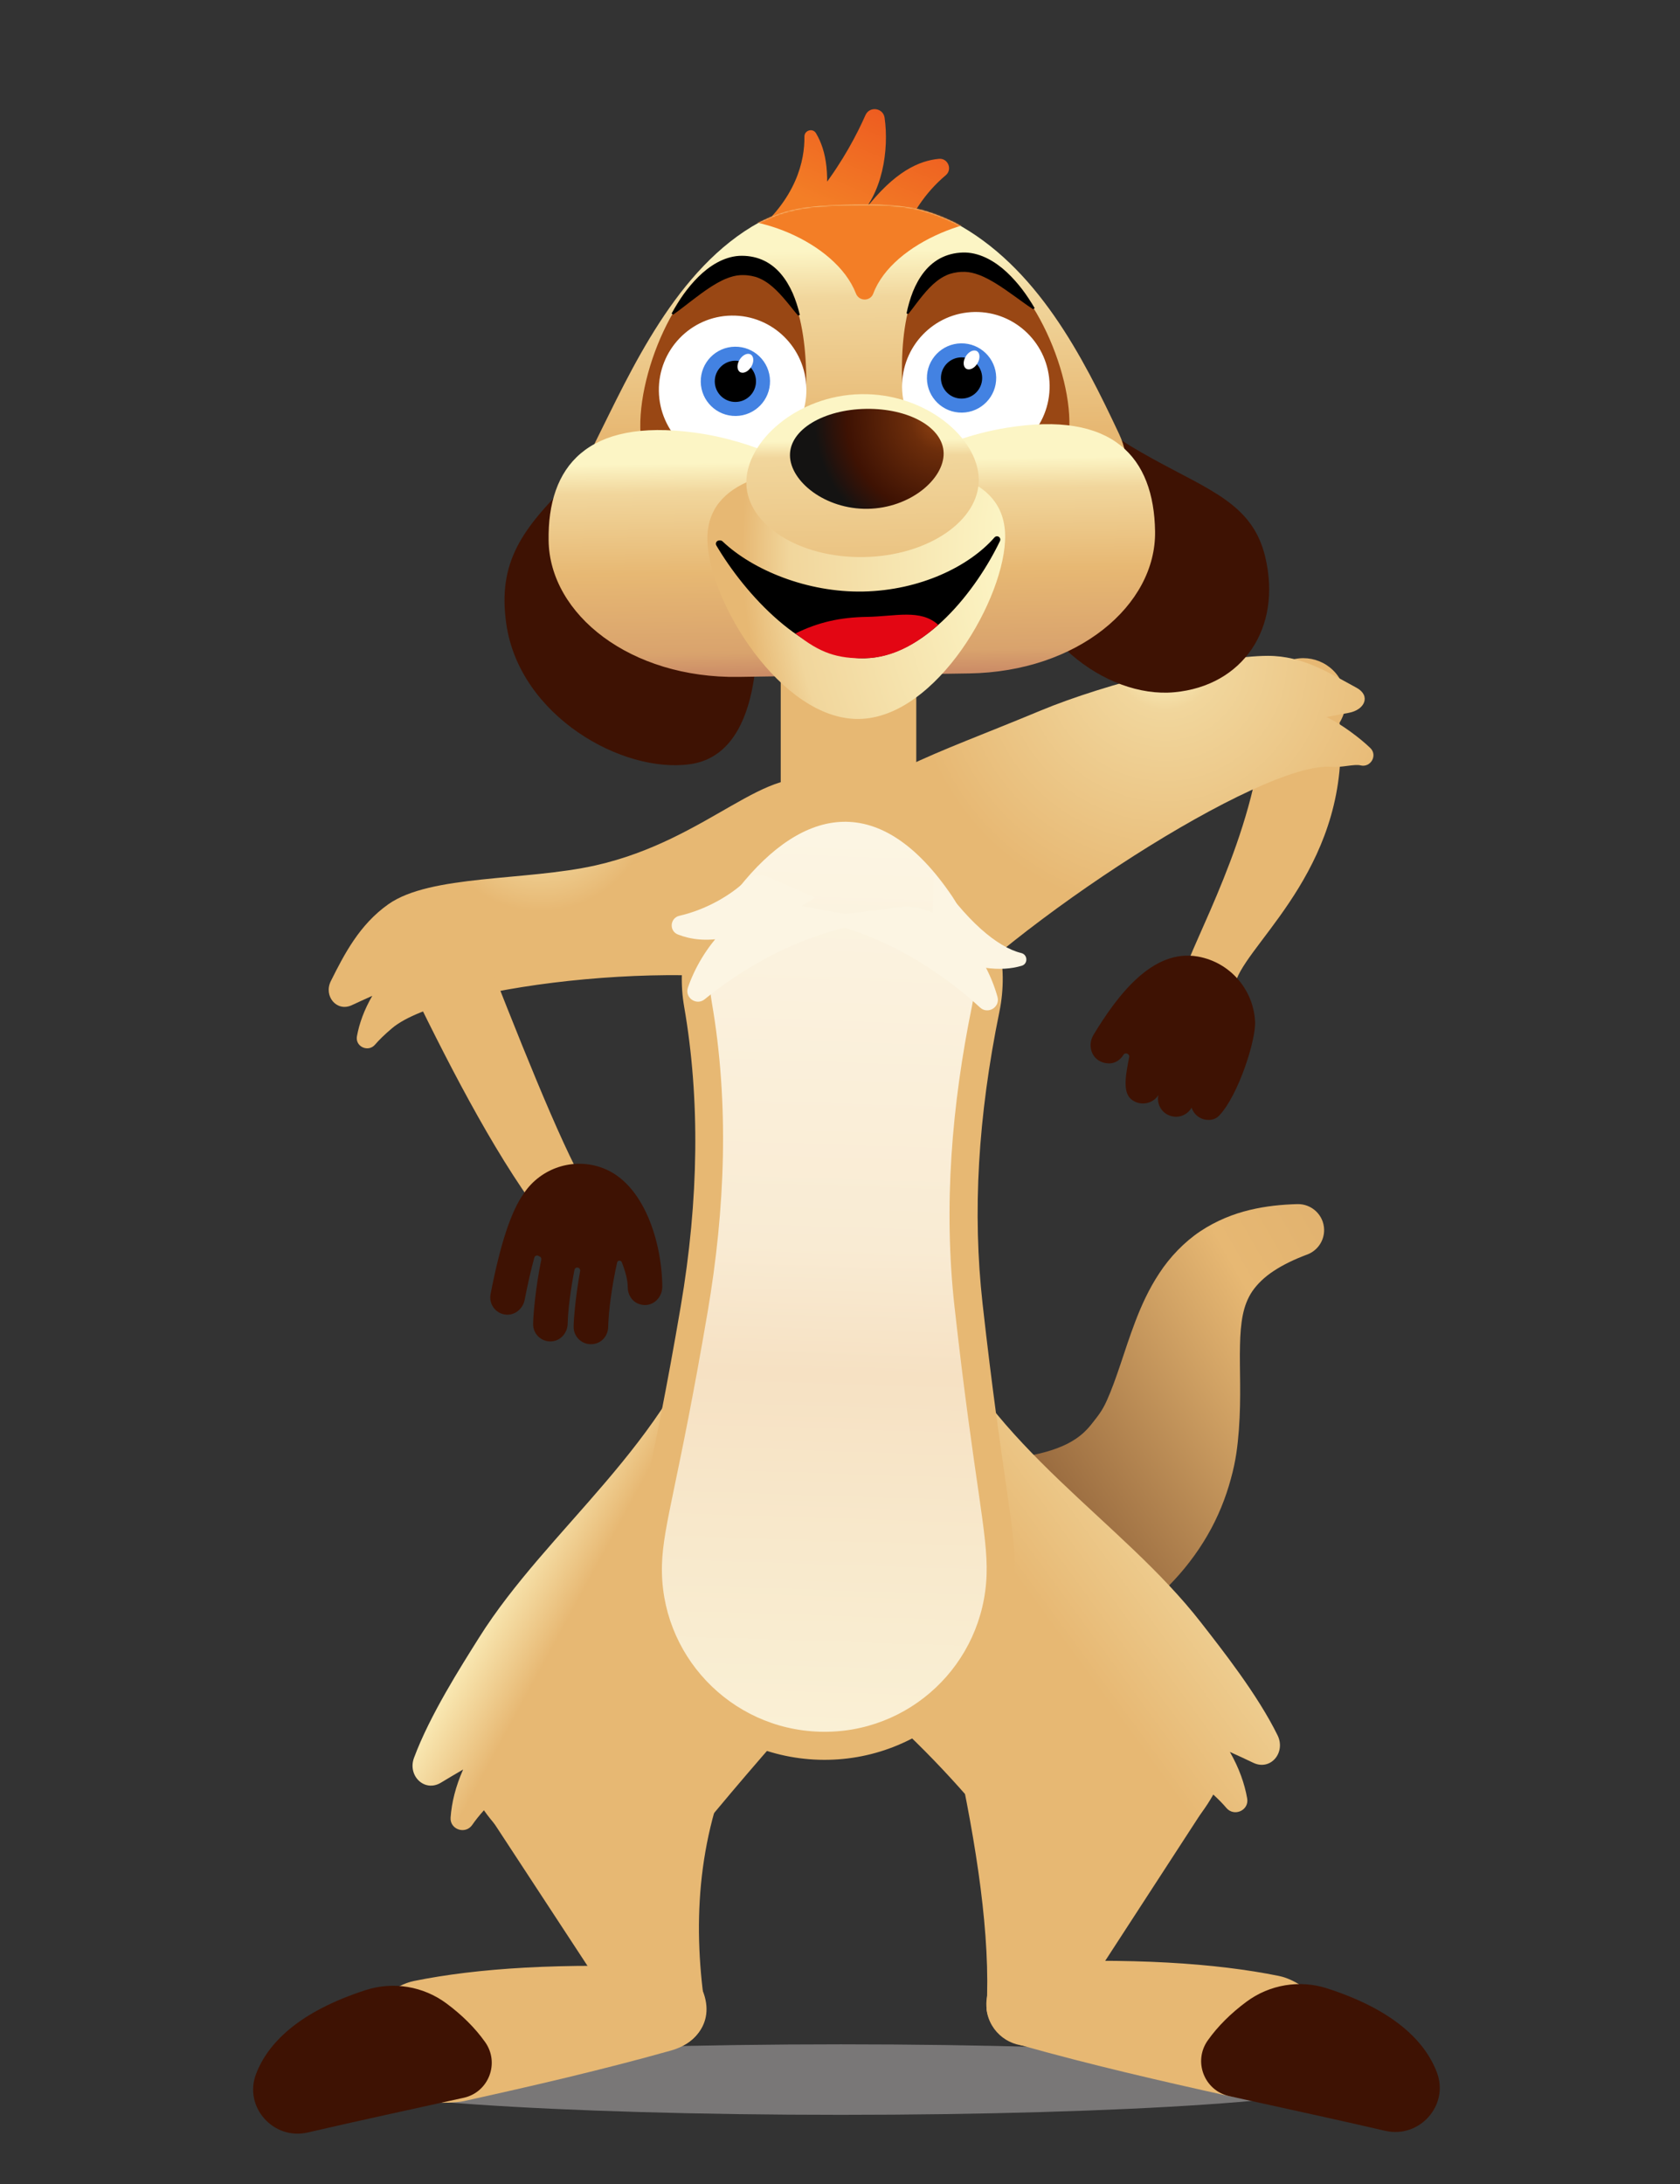 <svg xmlns="http://www.w3.org/2000/svg" xmlns:xlink="http://www.w3.org/1999/xlink" viewBox="0 0 500 650" width="528" height="528" preserveAspectRatio="xMidYMid meet" style="width: 100%; height: 100%; transform: translate3d(0px, 0px, 0px); content-visibility: visible; background-color: transparent;"><rect x="0" y="0" width="500" height="650" fill="#333333" stroke="none"/><defs><clipPath id="__lottie_element_2"><rect width="500" height="650" x="0" y="0"/></clipPath><clipPath id="__lottie_element_10"><path d="M0,0 L750,0 L750,550 L0,550z"/></clipPath><radialGradient id="__lottie_element_68" spreadMethod="pad" gradientUnits="userSpaceOnUse" cx="0" cy="12" r="138.293" fx="0" fy="12"><stop offset="0%" stop-color="rgb(153,71,20)"/><stop offset="26%" stop-color="rgb(108,45,11)"/><stop offset="75%" stop-color="rgb(62,18,3)"/><stop offset="88%" stop-color="rgb(41,18,11)"/><stop offset="100%" stop-color="rgb(20,19,18)"/></radialGradient><linearGradient id="__lottie_element_72" spreadMethod="pad" gradientUnits="userSpaceOnUse" x1="50" y1="50" x2="50" y2="243"><stop offset="0%" stop-color="rgb(252,245,197)"/><stop offset="9%" stop-color="rgb(241,214,156)"/><stop offset="100%" stop-color="rgb(231,184,115)"/></linearGradient><radialGradient id="__lottie_element_76" spreadMethod="pad" gradientUnits="userSpaceOnUse" cx="609" cy="99" r="571.995" fx="609" fy="99"><stop offset="0%" stop-color="rgb(231,184,115)"/><stop offset="10%" stop-color="rgb(241,214,156)"/><stop offset="50%" stop-color="rgb(252,245,197)"/><stop offset="91%" stop-color="rgb(241,214,156)"/><stop offset="100%" stop-color="rgb(231,184,115)"/></radialGradient><linearGradient id="__lottie_element_80" spreadMethod="pad" gradientUnits="userSpaceOnUse" x1="50" y1="50" x2="50" y2="277"><stop offset="0%" stop-color="rgb(252,245,197)"/><stop offset="14%" stop-color="rgb(241,214,156)"/><stop offset="52%" stop-color="rgb(231,184,115)"/><stop offset="90%" stop-color="rgb(217,163,109)"/><stop offset="100%" stop-color="rgb(204,141,103)"/></linearGradient><linearGradient id="__lottie_element_86" spreadMethod="pad" gradientUnits="userSpaceOnUse" x1="50" y1="50" x2="50" y2="243"><stop offset="0%" stop-color="rgb(252,245,197)"/><stop offset="26%" stop-color="rgb(241,214,156)"/><stop offset="100%" stop-color="rgb(231,184,115)"/></linearGradient><g id="__lottie_element_109"><g transform="matrix(0.661,-0.01,0.01,0.661,151.719,102.721)" opacity="1" style="display: block;"><g opacity="1" transform="matrix(1,0,0,1,334.339,216.25)"><path fill="rgb(235,200,124)" fill-opacity="1" d=" M110.27,-195.425 C77.718,-211.195 57.643,-216 2.99,-216 C-49.272,-216 -68.924,-212.354 -98.206,-198.707 C-188.442,-151.179 -238.983,-40.545 -277.588,33.876 C-334.09,142.799 -104.98,216 2.99,216 C110.96,216 334.09,145.698 283.568,33.876 C245.885,-49.527 198.385,-146.825 110.27,-195.425z"/></g></g></g><mask id="__lottie_element_109_1" mask-type="alpha"><use xmlns:ns1="http://www.w3.org/1999/xlink" ns1:href="#__lottie_element_109"/></mask><linearGradient id="__lottie_element_124" spreadMethod="pad" gradientUnits="userSpaceOnUse" x1="0" y1="72" x2="100" y2="-153"><stop offset="0%" stop-color="rgb(243,126,38)"/><stop offset="50%" stop-color="rgb(237,91,32)"/><stop offset="100%" stop-color="rgb(231,56,25)"/></linearGradient><linearGradient id="__lottie_element_219" spreadMethod="pad" gradientUnits="userSpaceOnUse" x1="0.183" y1="-126.348" x2="-0.493" y2="139.944"><stop offset="0%" stop-color="rgb(252,245,227)"/><stop offset="46%" stop-color="rgb(249,235,211)"/><stop offset="60%" stop-color="rgb(246,225,195)"/><stop offset="80%" stop-color="rgb(248,233,204)"/><stop offset="100%" stop-color="rgb(250,240,213)"/></linearGradient><radialGradient id="__lottie_element_223" spreadMethod="pad" gradientUnits="userSpaceOnUse" cx="28.97" cy="-35.336" r="75.611" fx="28.97" fy="-35.336"><stop offset="0%" stop-color="rgb(252,245,197)"/><stop offset="20%" stop-color="rgb(241,214,156)"/><stop offset="100%" stop-color="rgb(231,184,115)"/></radialGradient><radialGradient id="__lottie_element_233" spreadMethod="pad" gradientUnits="userSpaceOnUse" cx="-3.498" cy="-40.761" r="70.672" fx="-3.498" fy="-40.761"><stop offset="0%" stop-color="rgb(252,245,197)"/><stop offset="20%" stop-color="rgb(241,214,156)"/><stop offset="47%" stop-color="rgb(231,184,115)"/></radialGradient><linearGradient id="__lottie_element_237" spreadMethod="pad" gradientUnits="userSpaceOnUse" x1="-47.827" y1="11.841" x2="33.095" y2="50.697"><stop offset="0%" stop-color="rgb(249,232,178)"/><stop offset="12%" stop-color="rgb(240,208,147)"/><stop offset="24%" stop-color="rgb(231,184,115)"/></linearGradient><linearGradient id="__lottie_element_250" spreadMethod="pad" gradientUnits="userSpaceOnUse" x1="949" y1="-239" x2="121" y2="192"><stop offset="88%" stop-color="rgb(252,245,197)"/><stop offset="94%" stop-color="rgb(241,214,156)"/><stop offset="100%" stop-color="rgb(231,184,115)"/></linearGradient><radialGradient id="__lottie_element_263" spreadMethod="pad" gradientUnits="userSpaceOnUse" cx="784" cy="-239" r="790.778" fx="784" fy="-239"><stop offset="9%" stop-color="rgb(62,18,3)"/><stop offset="25%" stop-color="rgb(147,101,59)"/><stop offset="83%" stop-color="rgb(231,184,115)"/><stop offset="94%" stop-color="rgb(147,101,59)"/><stop offset="100%" stop-color="rgb(62,18,3)"/></radialGradient></defs><g clip-path="url(#__lottie_element_2)"><g transform="matrix(0.97,0,0,0.88,251.949,428.911)" opacity="0.5" style="display: block;"><g opacity="1" transform="matrix(1,0,0,1,-1.699,215.923)"><path fill="rgb(191,188,188)" fill-opacity="1" d=" M0,-11.922 C87.366,-11.922 158.301,-6.58 158.301,0 C158.301,6.58 87.366,11.922 0,11.922 C-87.366,11.922 -158.301,6.58 -158.301,0 C-158.301,-6.58 -87.366,-11.922 0,-11.922z"/><path stroke-linecap="butt" stroke-linejoin="miter" fill-opacity="0" stroke-miterlimit="4" stroke="rgb(255,255,255)" stroke-opacity="1" stroke-width="58" d="M0 0"/></g></g><g transform="matrix(0.993,-0.119,0.119,0.993,186.447,380.312)" opacity="1" style="display: block;"><path fill="url(#__lottie_element_263)" fill-opacity="1" d=" M201.69,17.28 C198.01,18.19 194.52,19.36 191.53,20.86 C188.52,22.34 186.13,24.21 184.4,26.17 C182.7,28.19 181.63,30.3 180.79,32.82 C179.96,35.34 179.37,38.28 178.89,41.7 C177.89,48.5 177.47,56.9 175.57,66.6 C174.59,71.45 173.65,75.47 171.45,80.83 C169.3,86.17 166.33,91.65 162.51,96.7 C158.72,101.75 154.17,106.35 149.3,110.22 C144.44,114.1 139.3,117.29 134.17,119.94 C129.04,122.6 123.9,124.76 118.82,126.6 C113.78,128.37 108.74,129.91 103.82,131.15 C93.91,133.7 84.32,135.32 74.86,136.59 C65.4,137.83 56.11,138.63 46.91,139.19 C46.91,139.19 45.64,139.27 45.64,139.27 C22.72,140.65 3.01,123.18 1.63,100.26 C0.25,77.33 17.72,57.63 40.64,56.25 C45.38,55.96 50.14,56.54 54.47,57.74 C61.7,59.79 68.88,61.62 75.92,63.11 C82.95,64.58 89.89,65.78 96.37,66.39 C99.65,66.74 102.74,66.89 105.78,66.98 C108.75,67.02 111.56,66.93 114.16,66.71 C116.76,66.48 119.11,66.11 121.22,65.59 C123.34,65.07 125.24,64.42 127.09,63.46 C128.96,62.52 130.77,61.2 132.59,59.33 C134.43,57.48 135.82,56.2 137.58,53.28 C139.34,50.37 141.05,46.92 142.84,43.17 C144.65,39.38 146.51,35.28 148.82,30.89 C151.11,26.55 153.88,21.89 157.59,17.52 C161.26,13.13 166.03,9.2 171.16,6.58 C176.31,3.98 181.61,2.58 186.59,2.01 C191.58,1.43 196.31,1.55 200.86,1.97 C205.12,2.38 208.25,6.15 207.85,10.41 C207.53,13.78 205.1,16.44 201.99,17.21 C201.99,17.21 201.69,17.28 201.69,17.28z"/><g opacity="1" transform="matrix(1,0,0,1,104.453,70.449)"/></g><g transform="matrix(1,-0,0,1,289.678,582.306)" opacity="1" style="display: block;"><g opacity="1" transform="matrix(1,0,0,1,57.875,21.381)"><path fill="rgb(231,184,115)" fill-opacity="1" d=" M-44.764,-19.517 C-10.785,-21.131 14.457,-19.389 33.06,-15.609 C44.45,-13.294 57.626,4.452 48.986,12.225 C48.986,12.225 42.518,17.6 39.947,18.628 C34.889,20.649 22.682,21.131 18.213,20.143 C-2.237,15.621 -22.719,10.906 -43.467,5.078 C-51.615,2.789 -57.625,-5.013 -51.464,-15.529 C-50.07,-17.91 -47.52,-19.386 -44.764,-19.517z"/></g></g><g transform="matrix(1,0,-0,1,354.797,588.897)" opacity="1" style="display: block;"><g opacity="1" transform="matrix(1,0,0,1,38.406,23.943)"><path fill="rgb(62,18,3)" fill-opacity="1" d=" M34.447,3.959 C30.954,-5.258 21.702,-14.633 1.759,-21.065 C-6.392,-23.693 -15.339,-22.196 -22.218,-17.097 C-26.902,-13.624 -30.794,-9.743 -33.742,-5.584 C-38.156,0.64 -34.816,9.354 -27.366,11.002 C-11.911,14.42 3.524,17.73 19.044,21.329 C29.235,23.693 38.156,13.742 34.447,3.959z"/></g></g><g transform="matrix(0.991,-0.136,0.136,0.991,276.592,475.839)" opacity="1" style="display: block;"><g opacity="1" transform="matrix(1,0,0,1,42.97,68.047)"><path fill="rgb(231,184,115)" fill-opacity="1" d=" M-42.708,55.267 C-42.708,55.267 -42.717,55.264 -42.717,55.264 C-38.524,33.731 -39.006,6.676 -41.255,-22.467 C-41.255,-22.467 -41.247,-22.463 -41.247,-22.463 C-40.968,-37.322 -32.479,-51.465 -18.134,-58.253 C2.033,-67.796 26.118,-59.183 35.661,-39.016 C42.72,-24.099 39.837,-7.046 29.7,4.688 C29.7,4.688 29.711,4.692 29.711,4.692 C29.711,4.692 -21.113,63.535 -21.113,63.535 C-21.113,63.535 -21.123,63.53 -21.123,63.53 C-23.378,66.139 -26.704,67.796 -30.423,67.796 C-37.214,67.796 -42.72,62.29 -42.72,55.499 C-42.72,55.421 -42.709,55.345 -42.708,55.267z"/></g></g><g transform="matrix(0.989,-0.15,0.15,0.989,227.175,398.315)" opacity="1" style="display: block;"><path fill="url(#__lottie_element_250)" fill-opacity="1" d=" M133.57,139.73 C135.28,145.16 129.92,149.92 125.2,146.72 C123.3,145.43 121.13,143.99 118.8,142.48 C120.79,147.66 121.7,152.41 121.81,156.93 C121.9,160.53 117.13,161.86 115.25,158.78 C114.47,157.5 113.38,155.97 112.01,154.28 C109.36,157.69 106.24,160.79 102.67,163.44 C85.17,176.46 60.51,173.24 46.94,156.17 C46.94,156.17 10.77,90.23 -26.06,81.81 C-25.45,60.02 51.27,0.25 51.27,0.25 C62.3,42.59 97.29,69.57 116.07,103.13 C121.03,111.98 129.5,126.84 133.57,139.73z"/><g opacity="1" transform="matrix(1,0,0,1,67.766,88.353)"/></g><g transform="matrix(1,0,-0,1,98.404,583.806)" opacity="1" style="display: block;"><g opacity="1" transform="matrix(1,0,0,1,57.875,21.381)"><path fill="rgb(231,184,115)" fill-opacity="1" d=" M44.765,-19.517 C10.785,-21.131 -14.456,-19.389 -33.06,-15.609 C-44.449,-13.294 -57.625,4.452 -48.985,12.225 C-48.985,12.225 -42.518,17.6 -39.946,18.628 C-34.888,20.649 -22.682,21.131 -18.212,20.143 C2.237,15.621 22.719,10.906 43.467,5.078 C51.615,2.789 57.625,-5.013 51.465,-15.529 C50.071,-17.91 47.521,-19.386 44.765,-19.517z"/></g></g><g transform="matrix(1,-0,0,1,72.231,589.398)" opacity="1" style="display: block;"><g opacity="1" transform="matrix(1,0,0,1,38.405,23.943)"><path fill="rgb(62,18,3)" fill-opacity="1" d=" M-34.447,3.959 C-30.954,-5.258 -21.702,-14.633 -1.758,-21.065 C6.392,-23.693 15.338,-22.196 22.218,-17.097 C26.901,-13.624 30.794,-9.743 33.743,-5.584 C38.156,0.64 34.815,9.354 27.365,11.002 C11.911,14.42 -3.525,17.73 -19.044,21.329 C-29.236,23.693 -38.155,13.742 -34.447,3.959z"/></g></g><g transform="matrix(0.991,0.132,-0.132,0.991,141.446,465.659)" opacity="1" style="display: block;"><g opacity="1" transform="matrix(1,0,0,1,42.97,68.047)"><path fill="rgb(231,184,115)" fill-opacity="1" d=" M42.708,55.267 C42.708,55.267 42.717,55.264 42.717,55.264 C35.456,30.721 33.097,4.689 41.255,-22.467 C41.255,-22.467 41.247,-22.463 41.247,-22.463 C40.968,-37.322 32.478,-51.465 18.134,-58.253 C-2.033,-67.796 -26.118,-59.183 -35.661,-39.016 C-42.72,-24.099 -39.836,-7.046 -29.7,4.688 C-29.7,4.688 -29.711,4.692 -29.711,4.692 C-29.711,4.692 21.113,63.535 21.113,63.535 C21.113,63.535 21.124,63.53 21.124,63.53 C23.378,66.138 26.704,67.796 30.423,67.796 C37.214,67.796 42.72,62.29 42.72,55.499 C42.72,55.421 42.709,55.345 42.708,55.267z"/></g></g><g transform="matrix(0.999,0.05,-0.05,0.999,128.244,383.468)" opacity="1" style="display: block;"><g opacity="1" transform="matrix(1,0,0,1,67.767,88.353)"><path fill="url(#__lottie_element_237)" fill-opacity="1" d=" M-65.803,51.379 C-67.517,56.812 -62.157,61.563 -57.438,58.371 C-55.532,57.082 -53.364,55.64 -51.036,54.125 C-53.029,59.309 -53.934,64.059 -54.045,68.573 C-54.133,72.174 -49.36,73.505 -47.487,70.43 C-46.702,69.143 -45.609,67.618 -44.25,65.93 C-41.596,69.339 -38.469,72.438 -34.902,75.09 C-17.406,88.103 7.259,84.882 20.828,67.816 C20.828,67.816 72.756,-2.381 83.287,-3.108 C82.866,-18.256 16.492,-88.103 16.492,-88.103 C5.463,-45.763 -29.523,-18.787 -48.309,14.776 C-53.263,23.627 -61.734,38.483 -65.803,51.379z"/></g></g><g transform="matrix(0.945,-0.326,0.326,0.945,88.156,273.772)" opacity="1" style="display: block;"><g opacity="1" transform="matrix(1,0,0,1,83.973,30.675)"><path fill="url(#__lottie_element_233)" fill-opacity="1" d=" M56.179,40.948 C71.512,53.496 70.655,21.639 78.986,2.871 C83.723,-7.093 83.138,-12.72 77.364,-18.062 C64.446,-30.014 40.196,-13.075 5.55,-16.944 C-15.559,-19.302 -41.796,-30.424 -56.55,-26.121 C-66.609,-23.188 -73.727,-16.399 -80.176,-10.076 C-83.723,-6.599 -81.547,-0.746 -76.607,-1.266 C-74.612,-1.476 -72.352,-1.697 -69.94,-1.908 C-73.599,1.263 -76.243,4.547 -78.18,7.976 C-79.724,10.71 -76.597,13.691 -73.894,12.093 C-72.35,11.18 -70.196,10.165 -67.557,9.142 C-48.214,1.538 29.509,19.34 56.179,40.948z"/></g></g><g transform="matrix(-0.465,-0.885,0.885,-0.465,162.536,371.315)" opacity="1" style="display: block;"><g opacity="1" transform="matrix(1,0,0,1,0,0)"/><g opacity="1" transform="matrix(1,0,0,1,54.297,13.051)"><path fill="rgb(231,184,115)" fill-opacity="1" d=" M-45.974,5.884 C-45.974,5.884 -45.974,5.897 -45.974,5.897 C-45.954,5.896 -45.93,5.896 -45.91,5.894 C-45.334,5.935 -44.759,5.906 -44.186,5.819 C-27.899,5.154 5.798,8.918 38.979,12.551 C38.979,12.551 38.979,12.542 38.979,12.542 C42.282,12.801 45.683,11.777 48.357,9.402 C53.574,4.769 54.047,-3.217 49.414,-8.435 C46.81,-11.367 43.148,-12.801 39.513,-12.672 C39.512,-12.672 39.511,-12.672 39.509,-12.672 C38.814,-12.647 38.12,-12.553 37.434,-12.413 C9.765,-13.375 -20.954,-13.783 -44.627,-10.023 C-45.453,-10.297 -46.308,-10.429 -47.172,-10.419 C-47.233,-10.429 -47.298,-10.437 -47.359,-10.448 C-47.359,-10.448 -47.36,-10.412 -47.36,-10.412 C-49.106,-10.35 -49.13,-8.947 -50.539,-7.696 C-53.756,-4.839 -54.047,0.086 -51.19,3.303 C-49.797,4.872 -47.912,5.732 -45.974,5.884z"/></g></g><g transform="matrix(1,0.03,-0.03,1,196.5,198.975)" opacity="1" style="display: block;"><g opacity="1" transform="matrix(1,0,0,1,56.894,161.652)"><path fill="rgb(231,184,115)" fill-opacity="1" d=" M38.804,-98.635 C44.264,-91.035 47.34,-82.123 47.703,-72.861 C47.836,-69.463 47.612,-66.058 47.036,-62.742 C41.564,-31.208 40.773,-2.726 44.618,24.333 C51.959,75.976 56.644,91.511 56.644,104.758 C56.644,135.991 31.235,161.401 0,161.401 C-31.234,161.401 -56.644,135.991 -56.644,104.758 C-56.644,92.087 -52.155,78.227 -45.121,27.897 C-40.647,-4.118 -41.202,-34.139 -46.77,-61.334 C-47.414,-64.48 -47.741,-67.716 -47.741,-70.951 C-47.741,-81.315 -44.475,-91.174 -38.297,-99.461 C-4.249,-145.135 -6.294,-161.402 38.804,-98.635z"/></g></g><g transform="matrix(-0.354,0.935,-0.935,-0.354,405.11,199.661)" opacity="1" style="display: block;"><g opacity="1" transform="matrix(1,0,0,1,54.316,13.043)"><path fill="rgb(231,184,115)" fill-opacity="1" d=" M46.082,4.528 C46.082,4.528 46.083,4.541 46.083,4.541 C46.063,4.54 46.039,4.541 46.019,4.54 C45.444,4.589 44.867,4.569 44.293,4.491 C27.998,4.075 -10.907,-0.698 -38.759,12.493 C-38.759,12.493 -38.759,12.483 -38.759,12.483 C-42.059,12.792 -45.474,11.82 -48.184,9.486 C-53.471,4.934 -54.066,-3.044 -49.514,-8.332 C-46.955,-11.304 -43.314,-12.793 -39.678,-12.72 C-39.678,-12.72 -39.678,-12.72 -39.678,-12.72 C-39.677,-12.719 -39.676,-12.72 -39.674,-12.72 C-38.979,-12.706 -38.283,-12.623 -37.596,-12.493 C-0.181,-30.617 31.437,-10.998 44.639,-10.859 C45.46,-11.146 44.465,-10.97 45.33,-10.973 C45.391,-10.985 45.456,-10.992 45.517,-11.004 C45.517,-11.004 45.518,-10.97 45.518,-10.97 C47.265,-10.934 49.011,-10.349 50.438,-9.119 C53.699,-6.312 54.066,-1.393 51.259,1.868 C49.891,3.457 48.018,4.346 46.082,4.528z"/></g></g><g transform="matrix(0.956,-0.293,0.293,0.956,240.233,233.807)" opacity="1" style="display: block;"><g opacity="1" transform="matrix(1,0,0,1,83.962,30.57)"><path fill="url(#__lottie_element_223)" fill-opacity="1" d=" M-72.551,47.722 C-64.364,34.687 -74.574,23.03 -82.651,4.15 C-87.253,-5.877 -86.591,-11.495 -80.745,-16.76 C-67.667,-28.535 -45.782,-28.148 -11.087,-31.549 C10.051,-33.622 43.805,-31.802 58.499,-27.301 C68.518,-24.232 74.502,-16.953 80.865,-10.544 C84.365,-7.019 81.403,-3.456 76.472,-4.042 C74.48,-4.279 72.223,-4.531 69.814,-4.774 C73.43,-1.554 77.687,4.411 79.578,7.865 C81.085,10.62 77.918,13.558 75.237,11.924 C73.706,10.99 69.575,10.919 66.949,9.86 C47.711,1.995 -38.157,26.584 -72.551,47.722z"/></g></g><g transform="matrix(1,0,0,1,232.111,179.063)" opacity="1" style="display: block;"><g opacity="1" transform="matrix(1,0,0,1,20.417,47.036)"><path fill="rgb(231,184,115)" fill-opacity="1" d=" M20.167,46.786 C20.167,46.786 -20.167,46.786 -20.167,46.786 C-20.167,46.786 -20.167,-46.786 -20.167,-46.786 C-20.167,-46.786 20.167,-46.786 20.167,-46.786 C20.167,-46.786 20.167,46.786 20.167,46.786z"/></g></g><g transform="matrix(1,0.03,-0.03,1,200.15,233.002)" opacity="1" style="display: block;"><g opacity="1" transform="matrix(1,0,0,1,52.223,140.538)"><path fill="url(#__lottie_element_219)" fill-opacity="1" d=" M-31.622,-109.877 C-36.518,-103.309 -39.416,-92.563 -39.416,-83.741 C-39.416,-81.019 -39.14,-78.361 -38.614,-75.794 C-32.419,-45.54 -32.783,-14.11 -37.057,16.475 C-44.195,67.546 -48.397,80.083 -48.383,91.999 C-48.355,118.683 -26.685,140.288 0.001,140.288 C26.688,140.288 48.202,118.702 48.233,92.018 C48.258,79.721 43.749,65.078 36.313,12.767 C32.074,-17.054 33.685,-47.278 38.835,-76.955 C39.305,-79.661 39.499,-82.46 39.387,-85.324 C39.079,-93.189 36.398,-103.108 32.043,-109.169 C9.686,-140.288 -13.151,-134.655 -31.622,-109.877z"/></g><g opacity="1" transform="matrix(1,0,0,1,92.931,38.809)"><path fill="rgb(252,245,227)" fill-opacity="1" d=" M-14.434,-14.477 C-4.491,-0.45 5.128,7.165 12.288,8.675 C14.25,9.089 14.434,11.842 12.528,12.462 C6.34,14.477 -1.622,14.032 -14.293,8.886"/></g><g opacity="1" transform="matrix(1,0,0,1,34.497,50.327)"><path fill="rgb(252,245,227)" fill-opacity="1" d=" M29.015,-11.157 C4.665,-7.603 -13.887,5.811 -22.992,13.723 C-25.387,15.803 -29.015,13.451 -28.086,10.418 C-24.607,-0.934 -14.253,-15.803 0.172,-15.632"/></g><g opacity="1" transform="matrix(1,0,0,1,70.459,50.327)"><path fill="rgb(252,245,227)" fill-opacity="1" d=" M-29.015,-11.157 C-4.665,-7.603 13.887,5.811 22.993,13.723 C25.387,15.803 29.015,13.451 28.086,10.418 C24.607,-0.934 14.253,-15.803 -0.172,-15.632"/></g><g opacity="1" transform="matrix(1,0,0,1,21.858,36.968)"><path fill="rgb(252,245,227)" fill-opacity="1" d=" M0.593,-8.312 C-2.993,-4.687 -9.872,0.179 -18.623,2.489 C-21.418,3.227 -21.609,7.102 -18.886,8.072 C-11.428,10.727 0.073,10.497 21.609,-4.134 C21.609,-4.134 7.755,-9.733 7.755,-9.733 C5.298,-10.727 2.457,-10.197 0.593,-8.312z"/></g></g><g transform="matrix(0.183,-0.812,0.812,0.183,142.988,395.474)" opacity="1" style="display: block;"><g opacity="1" transform="matrix(1,0,0,1,28.603,27.638)"><path fill="rgb(62,18,3)" fill-opacity="1" d=" M0.438,32.471 C-3.682,33.434 -8.083,30.428 -7.485,25.668 C-7.155,23.048 -5.09,21.037 -2.51,20.472 C-0.11,19.948 2.784,18.432 5.735,16.427 C6.442,15.946 6.112,14.832 5.256,14.831 C-2.75,14.82 -12.327,15.624 -17.942,16.779 C-20.712,17.348 -23.593,16.053 -24.813,13.501 C-26.632,9.701 -24.371,5.496 -20.53,4.699 C-17.327,4.034 -9.258,2.945 -0.607,2.595 C0.077,2.567 0.552,1.906 0.353,1.251 C0.353,1.251 0.347,1.231 0.347,1.231 C0.216,0.799 -0.198,0.515 -0.648,0.527 C-7.672,0.715 -15.221,1.43 -20.004,2.395 C-23.283,3.057 -26.659,1.164 -27.481,-2.078 C-28.353,-5.51 -26.182,-8.94 -22.751,-9.652 C-19.165,-10.396 -9.479,-11.671 0.296,-11.846 C0.771,-11.854 1.175,-12.188 1.278,-12.653 C1.318,-12.833 1.358,-13.011 1.4,-13.189 C1.545,-13.811 1.092,-14.408 0.453,-14.437 C-3.747,-14.629 -8.854,-14.674 -15.079,-14.49 C-18.461,-14.391 -21.498,-16.896 -21.705,-20.273 C-21.919,-23.769 -19.202,-26.724 -15.728,-26.829 C2.674,-27.388 14.849,-26.197 22.144,-23.105 C32.176,-19.188 38.61,-8.799 37.088,2.342 C34.947,18.011 15.838,28.87 0.438,32.471z"/></g></g><g transform="matrix(-0.268,0.825,-0.825,-0.268,380.268,290.785)" opacity="1" style="display: block;"><g opacity="1" transform="matrix(1,0,0,1,28.602,27.639)"><path fill="rgb(62,18,3)" fill-opacity="1" d=" M-26.83,0.558 C-25.76,8.393 -20.447,13.939 -13.477,17.977 C-6.507,22.015 2.121,24.546 9.82,26.346 C12.051,26.867 14.365,26.224 15.922,24.769 C17.479,23.314 18.28,21.047 17.486,18.32 C17.197,17.327 16.622,16.488 15.869,15.835 C15.116,15.182 14.185,14.715 13.181,14.464 C13.171,14.462 13.162,14.459 13.152,14.456 C13.142,14.453 13.133,14.451 13.123,14.448 C12.553,14.299 12.306,13.805 12.348,13.331 C12.39,12.857 12.721,12.403 13.306,12.334 C14.796,12.159 16.282,11.964 17.588,11.761 C18.894,11.559 20.02,11.349 20.79,11.146 C22.234,10.766 23.64,10.299 24.769,9.562 C25.898,8.825 26.748,7.819 27.078,6.364 C27.088,6.323 27.097,6.282 27.106,6.242 C27.851,2.918 25.744,-0.451 22.552,-1.213 C25.84,-1.548 28.352,-4.454 28.04,-7.854 C28.036,-7.895 28.032,-7.936 28.028,-7.977 C27.774,-10.694 25.755,-12.862 23.149,-13.383 C25.222,-14.903 26.255,-17.67 25.31,-20.331 C25.284,-20.403 25.258,-20.476 25.233,-20.547 C24.813,-21.717 23.953,-22.671 22.835,-23.214 C14.246,-27.389 -6.322,-27.248 -11.887,-24.888 C-21.919,-20.971 -28.352,-10.583 -26.83,0.558z"/></g></g><g clip-path="url(#__lottie_element_10)" transform="matrix(0.42,0,0,0.42,96.716,19.104)" opacity="1" style="display: block;"><g transform="matrix(0.661,-0.01,0.01,0.661,300.431,30.676)" opacity="1" style="display: block;"><g opacity="1" transform="matrix(1,0,0,1,0,0)"><path fill="url(#__lottie_element_124)" fill-opacity="1" d=" M0.25,137.53 C49.96,98.93 58.94,57.12 59,32.15 C59.02,25.31 68.08,22.77 71.48,28.71 C82.52,47.98 86.58,74.89 78.2,120.81 C78.2,120.81 0.25,137.53 0.25,137.53z M77,88.03 C100.16,58.75 115.56,30.07 124.77,10.08 C129.3,0.25 143.89,2.51 145.25,13.24 C149.55,47.13 142.17,95.62 112.73,121.82 C103.48,130.05 89.56,130.14 80.19,122.05 C70.18,113.41 68.79,98.41 77,88.03z M165.64,135.3 C171.94,118.99 186.38,94.88 209.81,75.86 C217.4,69.69 212.46,57.3 202.71,58.11 C181.6,59.87 155.26,70.65 122.49,111.73 C109.57,127.92 121.59,151.8 142.29,150.98 C142.29,150.98 144,150.91 144,150.91 C153.7,150.53 162.14,144.35 165.64,135.3z"/><g opacity="1" transform="matrix(1,0,0,1,43.413,80.152)"/><g opacity="1" transform="matrix(1,0,0,1,109.171,65.196)"/><g opacity="1" transform="matrix(1,0,0,1,163.483,104.55)"/></g></g><g transform="matrix(0.658,-0.061,0.061,0.658,389.087,78.605)" opacity="1" style="display: block;"><g opacity="1" transform="matrix(1,0,0,1,0,0)"/><g opacity="1" transform="matrix(1,0,0,1,186.373,304.38)"><path fill="rgb(62,18,3)" fill-opacity="1" d=" M-74.305,102.008 C-74.305,2.496 -155.958,-122.324 -119.62,-214.69 C20.897,66.725 177.197,27.974 193.512,141.882 C204.661,219.956 156.72,277.51 83.071,277.51 C9.421,277.51 -74.305,201.519 -74.305,102.008z"/></g></g><g transform="matrix(0.654,-0.095,0.095,0.654,93.199,109.448)" opacity="1" style="display: block;"><g opacity="1" transform="matrix(1,0,0,1,186.374,304.38)"><path fill="rgb(62,18,3)" fill-opacity="1" d=" M74.305,102.008 C74.305,2.496 140.668,-138.54 118.268,-213.338 C-65.92,10.492 -195.996,-2.553 -195.996,133.595 C-195.996,233.105 -95.785,310.512 -22.136,310.512 C51.513,310.512 74.305,201.519 74.305,102.008z"/></g></g><g transform="matrix(0.661,-0.01,0.01,0.661,151.719,102.721)" opacity="1" style="display: block;"><path fill="url(#__lottie_element_86)" fill-opacity="1" d=" M444.61,20.82 C412.06,5.05 391.98,0.25 337.33,0.25 C285.07,0.25 265.41,3.9 236.13,17.54 C145.9,65.07 95.36,175.71 56.75,250.13 C0.25,359.05 229.36,432.25 337.33,432.25 C445.3,432.25 668.43,361.95 617.91,250.13 C580.22,166.72 532.72,69.43 444.61,20.82z"/><g opacity="1" transform="matrix(1,0,0,1,334.339,216.25)"/></g><g mask="url(#__lottie_element_109_1)" style="display: block;"><g transform="matrix(0.661,-0.01,0.01,0.661,266.899,68.778)" opacity="1"><g opacity="1" transform="matrix(1,0,0,1,175.569,99.024)"><path fill="rgb(243,126,38)" fill-opacity="1" d=" M175.319,-29.412 C148.584,-70.199 44.722,-98.774 -3.043,-97.976 C-49.094,-97.208 -138.823,-68.387 -175.318,-32.694 C-125.257,-48.371 -33.042,-10.835 -12.295,45.273 C-9.13,53.831 2.95,54.086 6.271,45.588 C27.94,-9.855 123.986,-43.964 175.319,-29.412z"/></g></g></g><g transform="matrix(0.661,-0.01,0.01,0.661,221.457,136.557)" opacity="1" style="display: block;"><g opacity="1" transform="matrix(1,0,0,1,89.586,130.763)"><path fill="rgb(153,71,20)" fill-opacity="1" d=" M89.337,0 C89.337,-70.811 70.824,-128.213 21.485,-128.213 C-36.286,-128.213 -89.337,-18.695 -89.337,52.115 C-89.337,122.925 -49.34,128.213 -0.001,128.213 C49.338,128.213 89.337,70.81 89.337,0z"/></g><g opacity="1" transform="matrix(1,0,0,1,104.347,32.827)"><path fill="rgb(0,0,0)" fill-opacity="1" d=" M66.726,32.577 C63.845,29.142 61.284,25.762 58.739,22.514 C56.175,19.275 53.72,16.142 51.196,13.215 C46.215,7.342 41.217,2.165 36.135,-1.71 C34.881,-2.687 33.623,-3.599 32.339,-4.382 C32.014,-4.573 31.716,-4.788 31.411,-4.996 C31.411,-4.996 30.476,-5.564 30.476,-5.564 C29.864,-5.957 29.232,-6.293 28.607,-6.619 C26.073,-7.875 23.691,-9.017 21.166,-9.699 C18.665,-10.412 16.162,-10.966 13.516,-11.259 C12.203,-11.436 10.849,-11.538 9.462,-11.574 C8.095,-11.654 6.563,-11.643 5.456,-11.59 C0.647,-11.396 -4.576,-10.113 -10.27,-7.861 C-13.126,-6.762 -15.979,-5.267 -18.976,-3.726 C-18.976,-3.726 -21.197,-2.483 -21.197,-2.483 C-21.937,-2.043 -22.662,-1.588 -23.433,-1.168 C-23.433,-1.168 -25.708,0.181 -25.708,0.181 C-25.708,0.181 -27.973,1.616 -27.973,1.616 C-34.075,5.488 -40.235,9.986 -46.636,14.725 C-49.863,17.078 -53.085,19.552 -56.447,22.033 C-59.796,24.526 -63.21,27.074 -66.955,29.538 C-66.955,29.538 -68.738,28.48 -68.738,28.48 C-64.712,21.412 -60.365,14.503 -55.52,7.923 C-50.633,1.38 -45.295,-4.861 -39.36,-10.556 C-33.434,-16.25 -26.813,-21.32 -19.473,-25.257 C-12.145,-29.159 -3.978,-31.878 4.499,-32.286 C12.888,-32.577 21.367,-31.181 29.096,-27.759 C36.819,-24.356 43.567,-18.964 48.861,-12.552 C54.196,-6.145 58.271,1.137 61.48,8.686 C64.627,16.275 66.937,24.139 68.738,32.082 C68.738,32.082 66.726,32.577 66.726,32.577z"/></g></g><g transform="matrix(0.661,-0.01,0.01,0.661,407.417,133.808)" opacity="1" style="display: block;"><g opacity="1" transform="matrix(1,0,0,1,89.587,130.759)"><path fill="rgb(153,71,20)" fill-opacity="1" d=" M-89.337,0 C-89.337,-70.811 -70.825,-128.213 -21.485,-128.213 C36.285,-128.213 89.337,-18.695 89.337,52.115 C89.337,122.925 49.34,128.213 0,128.213 C-49.339,128.213 -89.337,70.81 -89.337,0z"/></g><g opacity="1" transform="matrix(1,0,0,1,74.826,32.825)"><path fill="rgb(0,0,0)" fill-opacity="1" d=" M-68.738,32.08 C-66.936,24.137 -64.624,16.273 -61.476,8.684 C-58.27,1.135 -54.193,-6.146 -48.859,-12.553 C-43.564,-18.963 -36.819,-24.359 -29.094,-27.759 C-21.365,-31.182 -12.887,-32.575 -4.5,-32.289 C3.978,-31.885 12.146,-29.162 19.474,-25.26 C26.813,-21.322 33.438,-16.256 39.363,-10.561 C45.297,-4.866 50.635,1.377 55.523,7.919 C60.367,14.5 64.712,21.41 68.738,28.478 C68.738,28.478 66.955,29.535 66.955,29.535 C63.199,27.078 59.779,24.535 56.425,22.045 C53.058,19.568 49.833,17.098 46.601,14.75 C40.195,10.018 34.036,5.523 27.941,1.649 C27.941,1.649 25.674,0.217 25.674,0.217 C25.674,0.217 23.398,-1.13 23.398,-1.13 C22.637,-1.561 21.909,-2.012 21.17,-2.451 C21.17,-2.451 18.948,-3.691 18.948,-3.691 C15.95,-5.225 13.112,-6.743 10.25,-7.827 C4.567,-10.092 -0.65,-11.374 -5.457,-11.591 C-6.563,-11.659 -8.094,-11.651 -9.463,-11.591 C-10.85,-11.561 -12.204,-11.443 -13.52,-11.285 C-16.17,-10.994 -18.673,-10.44 -21.182,-9.739 C-23.703,-9.043 -26.102,-7.922 -28.636,-6.659 C-29.261,-6.332 -29.892,-5.995 -30.505,-5.601 C-30.505,-5.601 -31.439,-5.031 -31.439,-5.031 C-31.739,-4.816 -32.055,-4.618 -32.377,-4.422 C-33.661,-3.637 -34.918,-2.723 -36.172,-1.743 C-41.261,2.134 -46.262,7.315 -51.237,13.195 C-53.755,16.126 -56.207,19.262 -58.765,22.503 C-61.304,25.754 -63.856,29.137 -66.725,32.575 C-66.725,32.575 -68.738,32.08 -68.738,32.08z"/></g></g><g transform="matrix(0.661,-0.01,0.01,0.661,235.643,178.772)" opacity="1" style="display: block;"><g opacity="1" transform="matrix(1,0,0,1,79.324,79.913)"><path fill="rgb(255,255,255)" fill-opacity="1" d=" M79.075,0 C79.075,-43.997 43.672,-79.663 0.001,-79.663 C-43.671,-79.663 -79.075,-43.997 -79.075,0 C-79.075,43.996 -43.671,79.663 0.001,79.663 C43.672,79.663 79.075,43.996 79.075,0z"/></g></g><g transform="matrix(0.661,-0.01,0.01,0.661,265.747,200.402)" opacity="1" style="display: block;"><g opacity="1" transform="matrix(1,0,0,1,37.38,37.38)"><path fill="rgb(67,130,226)" fill-opacity="1" d=" M37.131,0 C37.131,-20.507 20.507,-37.13 0.001,-37.13 C-20.506,-37.13 -37.131,-20.507 -37.131,0 C-37.131,20.506 -20.506,37.13 0.001,37.13 C20.507,37.13 37.131,20.506 37.131,0z"/></g><g opacity="1" transform="matrix(1,0,0,1,37.381,37.38)"><path fill="rgb(0,0,0)" fill-opacity="1" d=" M22.101,0 C22.101,-12.207 12.206,-22.102 0,-22.102 C-12.206,-22.101 -22.101,-12.206 -22.101,0 C-22.101,12.207 -12.206,22.102 0,22.102 C12.206,22.102 22.101,12.206 22.101,0z"/></g><g opacity="1" transform="matrix(1,0,0,1,48.406,18.196)"><path fill="rgb(255,255,255)" fill-opacity="1" d=" M6.171,3.899 C9.423,-1.247 9.295,-7.165 5.887,-9.318 C2.479,-11.472 -2.919,-9.046 -6.171,-3.899 C-9.422,1.247 -9.297,7.165 -5.889,9.318 C-2.481,11.472 2.919,9.045 6.171,3.899z"/></g></g><g style="display: none;"><g><path/></g></g><g transform="matrix(0.661,-0.01,0.01,0.661,407.99,176.222)" opacity="1" style="display: block;"><g opacity="1" transform="matrix(1,0,0,1,79.324,79.913)"><path fill="rgb(255,255,255)" fill-opacity="1" d=" M-79.074,0 C-79.074,-43.997 -43.672,-79.663 0,-79.663 C43.671,-79.663 79.074,-43.997 79.074,0 C79.074,43.996 43.671,79.663 0,79.663 C-43.672,79.663 -79.074,43.996 -79.074,0z"/></g></g><g transform="matrix(0.661,-0.01,0.01,0.661,426.014,198.03)" opacity="1" style="display: block;"><g opacity="1" transform="matrix(1,0,0,1,37.381,37.38)"><path fill="rgb(67,130,226)" fill-opacity="1" d=" M37.131,0 C37.131,-20.507 20.506,-37.13 -0.001,-37.13 C-20.507,-37.13 -37.131,-20.507 -37.131,0 C-37.131,20.506 -20.507,37.13 -0.001,37.13 C20.506,37.13 37.131,20.506 37.131,0z"/></g><g opacity="1" transform="matrix(1,0,0,1,37.381,37.38)"><path fill="rgb(0,0,0)" fill-opacity="1" d=" M22.101,0 C22.101,-12.207 12.205,-22.102 -0.001,-22.102 C-12.207,-22.101 -22.101,-12.206 -22.101,0 C-22.101,12.207 -12.207,22.102 -0.001,22.102 C12.205,22.102 22.101,12.206 22.101,0z"/></g><g opacity="1" transform="matrix(1,0,0,1,48.405,18.196)"><path fill="rgb(255,255,255)" fill-opacity="1" d=" M6.171,3.899 C9.423,-1.247 9.296,-7.165 5.888,-9.318 C2.48,-11.472 -2.919,-9.046 -6.171,-3.899 C-9.423,1.247 -9.296,7.165 -5.888,9.318 C-2.479,11.472 2.919,9.045 6.171,3.899z"/></g></g><g style="display: none;"><g><path/></g></g><g transform="matrix(0.661,-0.01,0.01,0.661,157.004,251.133)" opacity="1" style="display: block;"><path fill="url(#__lottie_element_80)" fill-opacity="1" d=" M492.56,17.37 C429.55,26.76 368.57,56.52 325.32,94.27 C282.08,56.52 221.1,26.76 158.08,17.37 C43.1,0.25 0.25,51.48 0.25,130.77 C0.25,210.06 85.63,279.98 201.8,279.98 C252.47,279.98 294.28,280.56 325.32,274.64 C356.37,280.56 398.18,279.98 448.84,279.98 C565.01,279.98 650.4,210.06 650.4,130.77 C650.4,51.48 607.55,0.25 492.56,17.37z"/><g opacity="1" transform="matrix(1,0,0,1,325.324,140.405)"/></g><g transform="matrix(0.661,-0.01,0.01,0.661,270.052,285.577)" opacity="1" style="display: block;"><path fill="url(#__lottie_element_76)" fill-opacity="1" d=" M319.44,77.95 C319.44,12.38 243.34,0.25 159.84,0.25 C76.35,0.25 0.25,12.38 0.25,77.95 C0.25,143.53 76.35,272.32 159.84,272.32 C243.34,272.32 319.44,143.53 319.44,77.95z"/><g opacity="1" transform="matrix(1,0,0,1,159.843,136.283)"/></g><g transform="matrix(0.661,-0.01,0.01,0.661,297.385,234.735)" opacity="1" style="display: block;"><path fill="url(#__lottie_element_72)" fill-opacity="1" d=" M249.58,93.36 C249.41,48.71 193.45,0.25 124.65,0.51 C55.85,0.76 0.25,49.63 0.42,94.29 C0.58,138.95 56.5,175.4 125.3,175.14 C194.1,174.89 249.74,138.02 249.58,93.36z"/><g opacity="1" transform="matrix(1,0,0,1,124.997,87.826)"/></g><g transform="matrix(-0.661,0.01,0.01,0.661,438.077,243.244)" opacity="1" style="display: block;"><path fill="url(#__lottie_element_68)" fill-opacity="1" d=" M164.99,49.03 C164.99,21.21 128.11,0.25 82.62,0.25 C37.13,0.25 0.25,21.21 0.25,49.03 C0.25,76.86 37.13,107.41 82.62,107.41 C128.11,107.41 164.99,76.86 164.99,49.03z"/><g opacity="1" transform="matrix(1,0,0,1,82.62,53.831)"/></g><g transform="matrix(0.661,-0.01,0.01,0.661,276.223,337.387)" opacity="1" style="display: block;"><g opacity="1" transform="matrix(1,0,0,1,153.546,64.715)"><path fill="rgb(0,0,0)" fill-opacity="1" d=" M148.945,-64.465 C147.939,-64.465 146.989,-64.033 146.315,-63.286 C118.618,-32.573 65.632,-7.72 4.771,-7.412 C-55.54,-7.107 -113.632,-32.446 -145.223,-63.447 C-145.886,-64.098 -146.768,-64.465 -147.697,-64.465 C-147.697,-64.465 -148.864,-64.465 -148.864,-64.465 C-151.574,-64.465 -153.296,-61.542 -151.956,-59.188 C-122.448,-7.327 -60.118,64.465 4.771,64.137 C70.216,63.806 126.549,-7.896 152.13,-59.361 C153.297,-61.71 151.568,-64.465 148.945,-64.465z"/></g><g opacity="1" transform="matrix(1,0,0,1,155.726,104.915)"><path fill="rgb(227,6,19)" fill-opacity="1" d=" M82.437,-10.665 C63.771,-28.279 36.4,-20.371 6.089,-20.371 C-22.75,-20.371 -46.283,-15.385 -70.707,-3.78 C-44.873,17.654 -26.143,24.088 3.727,23.937 C32.768,23.79 58.875,9.585 82.437,-10.665z"/></g></g><g style="display: none;"><g><path/></g><g><path/></g><g><path/></g></g></g></g></svg>